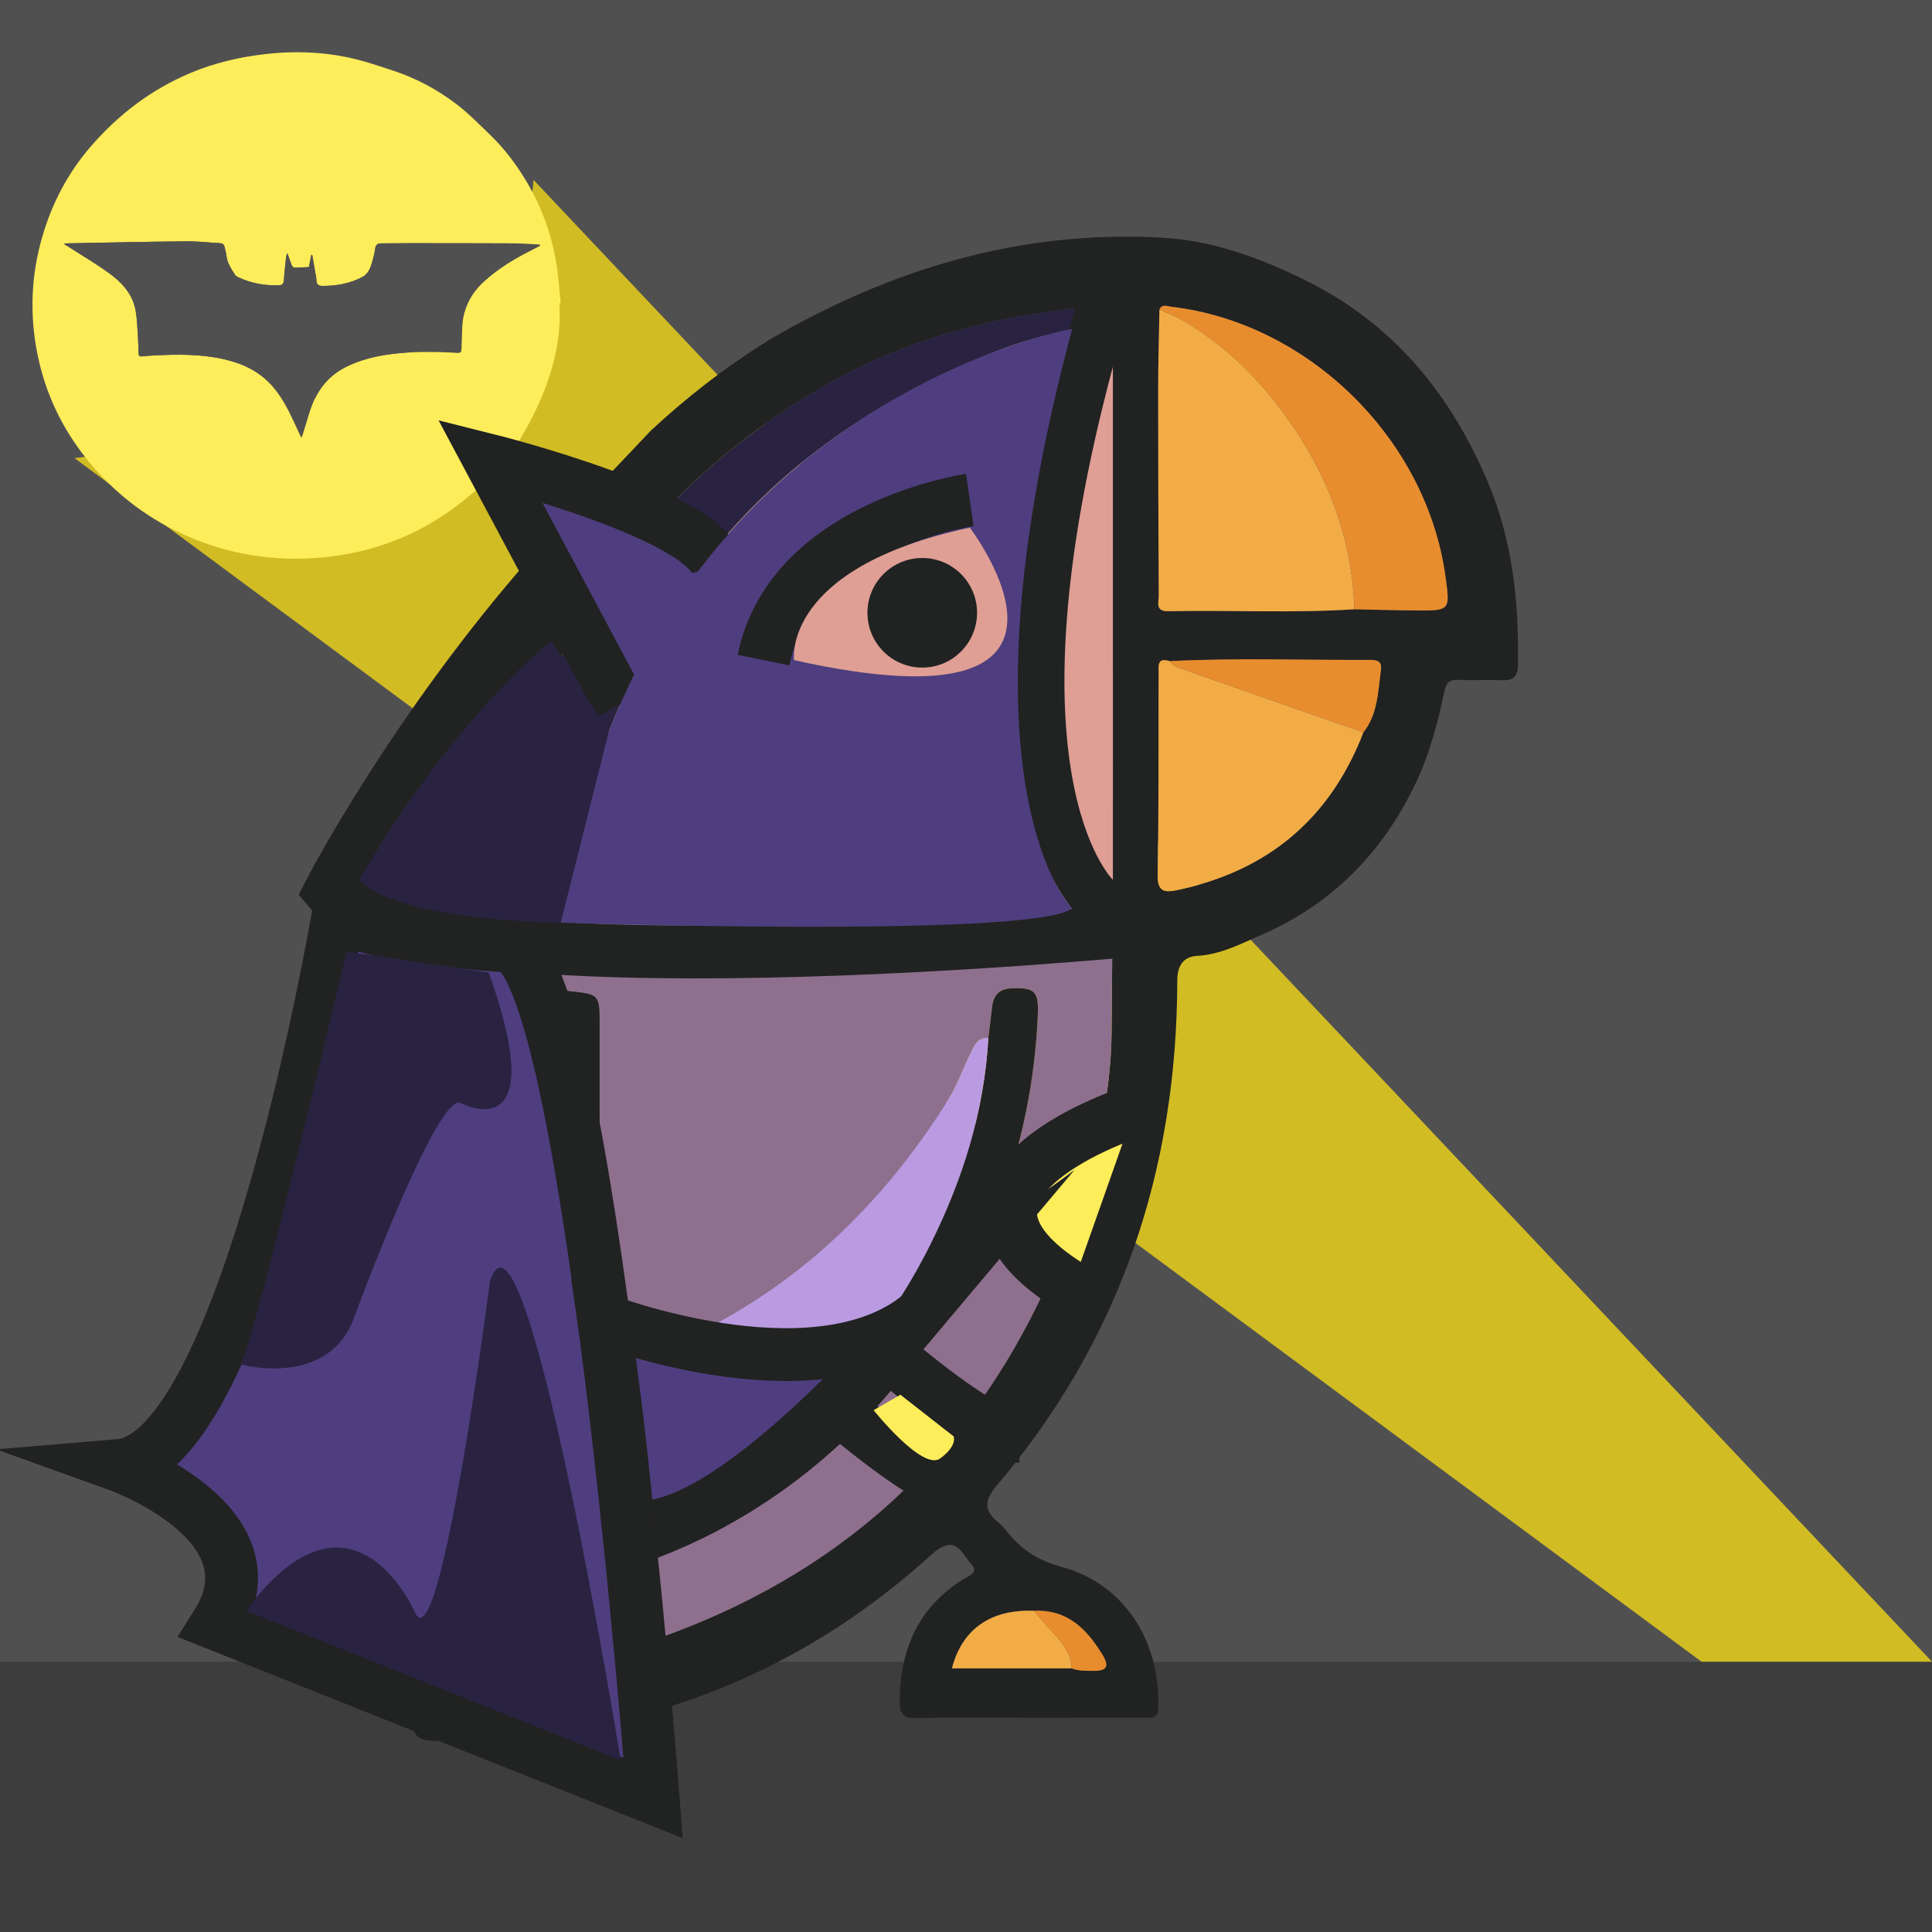 <?xml version="1.0" encoding="utf-8"?>
<!-- Generator: Adobe Illustrator 16.0.0, SVG Export Plug-In . SVG Version: 6.00 Build 0)  -->
<!DOCTYPE svg PUBLIC "-//W3C//DTD SVG 1.1//EN" "http://www.w3.org/Graphics/SVG/1.1/DTD/svg11.dtd">
<svg version="1.1" id="Layer_1" xmlns="http://www.w3.org/2000/svg" xmlns:xlink="http://www.w3.org/1999/xlink" x="0px" y="0px"
	 width="512px" height="512px" viewBox="0 0 512 512" enable-background="new 0 0 512 512" xml:space="preserve">
<rect fill-rule="evenodd" clip-rule="evenodd" fill="#515051" width="516.5" height="512"/>
<rect y="440.377" fill-rule="evenodd" clip-rule="evenodd" fill="#3D3D3D" width="512" height="71.623"/>
<path fill-rule="evenodd" clip-rule="evenodd" fill="#D1BC24" d="M141.39,47.671L512,440.377h-61.069L19.727,121.401
	C19.727,121.401,137.586,108.239,141.39,47.671z"/>
<g>
	<g>
		<path fill-rule="evenodd" clip-rule="evenodd" fill="#FEED5B" d="M148.247,80.328c0.615,9.776-1.86,18.911-5.929,27.645
			c-1.734,3.722-3.742,7.353-5.982,10.792c-2.695,4.139-6.165,7.663-9.903,10.913c-5.373,4.669-11.138,8.752-17.59,11.782
			c-6.894,3.238-14.16,5.236-21.732,6.095c-12.318,1.398-24.278-0.102-35.769-4.757c-9.82-3.979-18.346-9.899-25.485-17.767
			c-8.004-8.82-13.395-19.018-15.828-30.678c-2.239-10.728-1.844-21.389,1.277-31.946c2.588-8.75,6.77-16.661,12.703-23.529
			c7.293-8.443,15.983-15.112,26.356-19.493c6.447-2.724,13.151-4.279,20.069-5.06c8.3-0.937,16.525-0.547,24.621,1.564
			c3.031,0.791,6.005,1.812,8.987,2.781c6.158,2.001,11.813,5.046,16.933,8.938c3.228,2.453,6.079,5.412,9.014,8.234
			c3.642,3.503,6.663,7.517,9.284,11.829c4.099,6.742,6.769,14.04,8.104,21.792c0.616,3.579,0.829,7.228,1.226,10.846
			C148.483,80.315,148.365,80.322,148.247,80.328z M79.838,115.982c0.189-0.392,0.305-0.573,0.366-0.771
			c0.624-2.019,1.23-4.044,1.859-6.062c1.632-5.239,4.602-9.386,9.621-11.906c3.702-1.858,7.653-2.821,11.719-3.37
			c5.922-0.801,11.869-0.702,17.814-0.364c0.876,0.049,1.061-0.243,1.071-1.021c0.024-1.751,0.152-3.502,0.183-5.254
			c0.086-4.937,1.964-9.055,5.554-12.427c4.065-3.82,8.862-6.512,13.797-8.996c0.435-0.219,0.861-0.456,1.291-0.684
			c-0.024-0.109-0.049-0.217-0.074-0.326c-2.395-0.107-4.789-0.295-7.184-0.307c-9.386-0.046-18.771-0.041-28.156-0.046
			c-2.227-0.001-4.454,0.052-6.682,0.044c-0.952-0.004-1.449,0.359-1.583,1.348c-0.142,1.044-0.386,2.081-0.666,3.1
			c-0.479,1.737-1.004,3.542-2.716,4.451c-3.285,1.746-6.86,2.394-10.56,2.382c-0.989-0.003-1.638-0.354-1.645-1.533
			c-0.004-0.828-0.239-1.655-0.379-2.481c-0.237-1.403-0.48-2.805-0.721-4.207c-0.084,0.001-0.169,0.002-0.254,0.003
			c-0.216,1.121-0.432,2.242-0.62,3.215c-1.339,0.066-2.561,0.16-3.782,0.161c-0.255,0-0.639-0.295-0.741-0.545
			c-0.438-1.07-0.793-2.175-1.178-3.267c-0.273,0.463-0.352,0.913-0.397,1.365c-0.198,1.959-0.432,3.916-0.559,5.879
			c-0.06,0.913-0.509,1.202-1.31,1.23c-3.779,0.134-7.403-0.518-10.831-2.151c-0.285-0.135-0.6-0.329-0.763-0.583
			c-1.043-1.625-2.151-3.216-2.324-5.242c-0.062-0.719-0.337-1.417-0.472-2.133c-0.139-0.733-0.571-1.013-1.288-1.051
			c-2.987-0.157-5.975-0.512-8.959-0.482c-10.439,0.106-20.877,0.343-31.316,0.535c-0.235,0.004-0.47,0.062-1.04,0.142
			c0.556,0.342,0.851,0.515,1.136,0.7c3.559,2.288,7.211,4.442,10.646,6.903c3.461,2.48,6.396,5.532,7.226,9.939
			c0.396,2.102,0.444,4.272,0.595,6.416c0.119,1.71,0.168,3.425,0.22,5.139c0.018,0.565,0.222,0.779,0.801,0.719
			c1.052-0.109,2.107-0.186,3.164-0.242c6.244-0.327,12.48-0.408,18.632,0.987c4.985,1.13,9.443,3.23,12.882,7.158
			c2.235,2.554,3.835,5.498,5.258,8.551C78.236,112.537,78.998,114.174,79.838,115.982z"/>
		<path fill-rule="evenodd" clip-rule="evenodd" fill="#515051" d="M79.838,115.982c-0.841-1.808-1.603-3.445-2.365-5.082
			c-1.423-3.053-3.022-5.997-5.258-8.551c-3.438-3.928-7.896-6.028-12.882-7.158c-6.151-1.395-12.388-1.314-18.632-0.987
			c-1.057,0.056-2.112,0.133-3.164,0.242c-0.579,0.06-0.783-0.154-0.801-0.719c-0.052-1.714-0.101-3.429-0.22-5.139
			c-0.15-2.143-0.198-4.313-0.595-6.416c-0.83-4.407-3.765-7.458-7.226-9.939c-3.435-2.461-7.087-4.616-10.646-6.903
			c-0.285-0.185-0.58-0.357-1.136-0.7c0.57-0.08,0.805-0.137,1.04-0.142c10.439-0.191,20.877-0.428,31.316-0.535
			c2.984-0.03,5.972,0.325,8.959,0.482c0.717,0.038,1.149,0.318,1.288,1.051c0.135,0.715,0.41,1.414,0.472,2.133
			c0.173,2.026,1.281,3.618,2.324,5.242c0.163,0.255,0.478,0.448,0.763,0.583c3.428,1.633,7.052,2.285,10.831,2.151
			c0.801-0.028,1.25-0.317,1.31-1.23c0.127-1.963,0.36-3.92,0.559-5.879c0.046-0.453,0.124-0.902,0.397-1.365
			c0.385,1.092,0.739,2.197,1.178,3.267c0.103,0.25,0.486,0.545,0.741,0.545c1.222-0.001,2.443-0.095,3.782-0.161
			c0.188-0.973,0.404-2.094,0.62-3.215c0.085-0.001,0.17-0.002,0.254-0.003c0.24,1.402,0.483,2.804,0.721,4.207
			c0.14,0.826,0.375,1.653,0.379,2.481c0.007,1.178,0.655,1.53,1.645,1.533c3.699,0.012,7.274-0.636,10.56-2.382
			c1.712-0.91,2.237-2.714,2.716-4.451c0.28-1.019,0.524-2.055,0.666-3.1c0.134-0.989,0.631-1.352,1.583-1.348
			c2.228,0.008,4.455-0.045,6.682-0.044c9.386,0.005,18.771,0,28.156,0.046c2.395,0.012,4.789,0.2,7.184,0.307
			c0.025,0.109,0.05,0.217,0.074,0.326c-0.43,0.228-0.856,0.465-1.291,0.684c-4.935,2.484-9.731,5.176-13.797,8.996
			c-3.59,3.372-5.468,7.491-5.554,12.427c-0.03,1.751-0.158,3.502-0.183,5.254c-0.011,0.777-0.195,1.07-1.071,1.021
			c-5.945-0.338-11.893-0.437-17.814,0.364c-4.065,0.549-8.017,1.512-11.719,3.37c-5.02,2.52-7.989,6.667-9.621,11.906
			c-0.629,2.018-1.235,4.042-1.859,6.062C80.143,115.409,80.028,115.59,79.838,115.982z"/>
	</g>
</g>
<g>
	<path fill="#212222" d="M172.45,114.147c9.294-8.628,19.234-16.428,29.987-23.172c0.703-0.44,1.393-0.906,2.11-1.321
		c31.892-18.46,65.917-28.701,103.104-26.689c13.317,0.72,25.373,5.039,37.438,10.882c23.855,11.552,39.183,30.257,49.22,53.944
		c6.536,15.422,8.25,31.775,7.964,48.409c-0.056,3.023-1.164,4.184-4.161,4.061c-3.826-0.156-7.67,0.096-11.493-0.084
		c-2.448-0.115-3.361,0.62-3.883,3.166c-1.739,8.472-4.011,16.833-7.78,24.669c-8.701,18.07-22.081,31.629-40.445,39.629
		c-5.439,2.37-10.956,5.316-17.271,5.678c-3.651,0.209-5.243,2.605-5.249,6.509c-0.08,50.268-15.105,95.265-47.836,133.841
		c-3.319,3.916-3.495,6.688,0.466,9.834c1.024,0.817,1.854,1.905,2.692,2.933c3.752,4.576,8.213,7.229,14.242,8.882
		c16.346,4.479,26.012,19.563,25.392,37.325c-0.104,2.946-1.863,2.579-3.675,2.58c-10.164,0.005-20.33,0.002-30.494,0.002
		c-9.998,0-20-0.175-29.99,0.099c-3.484,0.094-4.363-1.403-4.355-4.295c0.038-13.719,4.795-24.988,16.832-32.495
		c1.583-0.988,4.375-1.776,1.962-4.255c-2.076-2.134-3.354-6.51-7.769-4.185c-1.729,0.911-3.169,2.409-4.661,3.73
		c-18.53,16.396-39.394,28.908-62.79,36.951c-21.87,7.519-44.377,11.324-67.604,10.53c-3.819-0.131-5.025-1.768-4.98-5.115
		c0.109-8.155,0.333-16.313,0.337-24.47c0.029-58.984-0.555-117.979,0.196-176.961c0.602-47.271,17.438-88.924,47.803-125.096
		 M284.029,442.141c1.912,0.762,3.916,0.634,5.912,0.646c3.479,0.027,4.02-1.305,2.246-4.229
		c-4.188-6.899-9.375-12.109-18.226-11.683c-11.493-0.438-19.043,4.936-21.69,15.264
		C262.825,442.141,273.428,442.141,284.029,442.141z M361.324,194.08c3.813-4.841,3.845-10.741,4.629-16.438
		c0.322-2.336-0.854-2.766-2.863-2.757c-17.707,0.074-35.418-0.583-53.12,0.326c-3.349-1.063-2.923,1.233-2.927,3.237
		c-0.034,17.825,0.057,35.652-0.24,53.473c-0.069,4.338,1.779,4.666,5.043,3.982C335.87,230.872,352.476,217.064,361.324,194.08z
		 M307.269,82.051c-0.118,6.976-0.341,13.951-0.344,20.927c-0.009,18.293,0.062,36.586,0.157,54.878
		c0.01,1.732-1.011,4.192,2.489,4.119c16.448-0.345,32.909,0.566,49.351-0.51c5.479,0.107,10.954,0.278,16.435,0.31
		c8.95,0.052,8.95,0.015,7.727-8.938c-5.008-36.535-36.322-67.329-72.818-71.569C309.233,81.147,307.914,80.473,307.269,82.051z
		 M294.581,84.791c0.551-5.132-3.313-3.718-5.713-3.492c-24.714,2.321-48.39,8.285-70.088,20.778
		c-36.584,21.065-63.025,51.002-78.59,90.344c-9.735,24.607-13.587,50.194-13.446,76.632c0.294,55.303,0.089,110.606,0.09,165.909
		c0,1.499,0.071,3,0.017,4.496c-0.088,2.395,0.628,3.615,3.403,3.384c6.112-0.511,12.243-0.765,18.146-2.66
		c4.884,0.745,9.356-0.795,13.973-2.137c54.138-15.741,93.63-48.363,116.359-100.46c8.916-20.435,15.615-41.696,15.85-63.97
		c0.643-61.106,0.209-122.224,0.189-183.337C294.77,88.449,294.646,86.62,294.581,84.791z"/>
	<path fill="#8E708E" d="M294.581,84.791c0.065,1.829,0.188,3.658,0.188,5.487c0.02,61.113,0.453,122.23-0.189,183.337
		c-0.232,22.273-6.934,43.535-15.85,63.97c-22.729,52.097-62.224,84.719-116.359,100.46c-4.616,1.342-9.088,2.882-13.973,2.137
		c-0.195-6.558-0.391-13.112-0.585-19.674c1.434-0.397,2.849-0.888,4.303-1.188c70.158-14.638,120.09-79.385,122.916-150.631
		c0.237-5.992-0.892-6.967-6.755-6.781c-3.229,0.101-4.937,1.615-5.326,4.74c-0.354,2.807-0.684,5.611-1.021,8.416
		c-3.039-0.207-3.807,2.24-4.812,4.263c-1.996,4.013-3.474,8.333-5.837,12.104c-17.625,28.131-40.701,50.305-71.227,64.104
		c-6.646,3.004-13.417,5.82-20.785,6.668c-0.129-1.99-0.37-3.979-0.371-5.971c-0.017-28.164,0.018-56.326-0.003-84.486
		c-0.006-8.241-0.069-8.229-7.949-9.053c-0.983-0.104-1.943-0.437-2.914-0.66c-0.525-12.735,1.12-25.259,3.975-37.62
		c14.667-63.513,51.515-108.027,112.792-131.672C274.471,89.006,284.574,87.14,294.581,84.791z M259.125,163.441
		c0.009-8.155-5.288-13.609-13.179-13.567c-7.594,0.04-12.976,5.502-13.061,13.257c-0.086,7.857,5.547,13.896,13.044,13.98
		C253.649,177.199,259.116,171.537,259.125,163.441z"/>
	<path fill="#292341" d="M147.813,420.508c0.195,6.562,0.39,13.116,0.585,19.674c-5.902,1.896-12.034,2.149-18.146,2.66
		c-2.774,0.231-3.491-0.989-3.403-3.384c0.055-1.496-0.017-2.997-0.017-4.496c-0.001-55.303,0.204-110.606-0.09-165.909
		c-0.141-26.438,3.711-52.024,13.446-76.632c15.565-39.342,42.006-69.278,78.59-90.344c21.699-12.493,45.375-18.457,70.088-20.778
		c2.399-0.226,6.264-1.64,5.713,3.492c-10.007,2.349-20.11,4.215-29.782,7.946c-61.277,23.645-98.125,68.159-112.792,131.672
		c-2.854,12.361-4.5,24.885-3.975,37.62c-1.982,1.516-1.949,3.656-1.947,5.867c0.044,49.248,0.061,98.498,0.088,147.743
		C146.174,417.438,145.793,419.384,147.813,420.508z"/>
	<path fill="#F2AC46" d="M358.922,161.465c-16.438,1.076-32.902,0.165-49.351,0.51c-3.5,0.073-2.479-2.387-2.489-4.119
		c-0.099-18.292-0.166-36.585-0.157-54.878c0.003-6.976,0.226-13.951,0.344-20.927c1.956,0.886,3.999,1.62,5.854,2.684
		c11.271,6.469,20.35,15.413,27.845,25.869C351.836,125.768,358.372,142.593,358.922,161.465z"/>
	<path fill="#F2AC46" d="M361.324,194.08c-8.852,22.984-25.454,36.792-49.479,41.823c-3.264,0.684-5.112,0.355-5.043-3.982
		c0.297-17.82,0.206-35.647,0.24-53.473c0.004-2.004-0.422-4.301,2.928-3.237c0.612,0.532,1.142,1.312,1.853,1.562
		C328.31,182.576,344.819,188.323,361.324,194.08z"/>
	<path fill="#E88D2E" d="M358.922,161.465c-0.55-18.872-7.086-35.697-17.956-50.861c-7.495-10.456-16.574-19.4-27.845-25.869
		c-1.854-1.063-3.896-1.798-5.854-2.684c0.646-1.578,1.968-0.903,2.993-0.784c36.496,4.24,67.813,35.034,72.818,71.569
		c1.227,8.953,1.227,8.99-7.729,8.938C369.876,161.743,364.399,161.572,358.922,161.465z"/>
	<path fill="#E88D2E" d="M361.324,194.08c-16.505-5.757-33.018-11.504-49.504-17.308c-0.711-0.25-1.237-1.029-1.853-1.562
		c17.701-0.909,35.412-0.252,53.119-0.326c2.01-0.009,3.188,0.421,2.863,2.757C365.169,183.339,365.14,189.239,361.324,194.08z"/>
	<path fill="#F2AC46" d="M284.029,442.141c-10.604,0-21.204,0-31.754,0c2.647-10.328,10.198-15.698,21.691-15.264
		c1.284,1.48,2.54,2.987,3.857,4.438C280.688,434.472,283.822,437.464,284.029,442.141z"/>
	<path fill="#E88D2E" d="M284.029,442.141c-0.207-4.677-3.342-7.669-6.206-10.823c-1.317-1.45-2.573-2.957-3.857-4.438
		c8.849-0.43,14.033,4.78,18.222,11.684c1.773,2.925,1.234,4.257-2.246,4.229C287.945,442.771,285.941,442.899,284.029,442.141z"/>
	<path fill="#212222" d="M147.813,420.508c-2.02-1.124-1.639-3.066-1.64-4.865c-0.027-49.248-0.044-98.496-0.088-147.746
		c-0.002-2.211-0.035-4.352,1.947-5.867c0.971,0.229,1.93,0.563,2.914,0.662c7.88,0.822,7.943,0.813,7.949,9.054
		c0.021,28.159-0.013,56.321,0.003,84.485c0.001,1.988,0.242,3.979,0.371,5.972c-0.09,12.641-0.051,25.282-0.338,37.922
		c-0.103,4.543,1.98,4.729,5.183,3.336c6.517-2.838,13.188-5.42,19.418-8.806c27.758-15.067,48.95-36.602,63.087-64.973
		c8.592-17.242,14.225-35.283,15.311-54.617c0.34-2.805,0.67-5.609,1.021-8.416c0.393-3.125,2.1-4.643,5.326-4.74
		c5.863-0.186,6.992,0.79,6.755,6.781c-2.826,71.246-52.758,135.993-122.916,150.631
		C150.662,419.62,149.247,420.107,147.813,420.508z"/>
	<path fill="#BA9BE1" d="M261.93,275.064c-1.086,19.332-6.718,37.373-15.311,54.617c-14.137,28.368-35.329,49.899-63.087,64.973
		c-6.23,3.383-12.901,5.965-19.418,8.803c-3.203,1.396-5.286,1.207-5.183-3.336c0.287-12.637,0.248-25.281,0.338-37.922
		c7.369-0.848,14.139-3.664,20.785-6.668c30.526-13.797,53.602-35.971,71.227-64.102c2.363-3.772,3.841-8.096,5.837-12.105
		C258.123,277.305,258.891,274.857,261.93,275.064z"/>
	<path fill="#212222" d="M259.125,163.441c-0.009,8.096-5.476,13.758-13.195,13.67c-7.498-0.085-13.13-6.123-13.044-13.98
		c0.085-7.755,5.467-13.217,13.061-13.257C253.837,149.832,259.134,155.286,259.125,163.441z"/>
</g>
<path fill="none" stroke="#212222" stroke-width="14" stroke-miterlimit="10" d="M294.931,72.5c0,0-46.431,142,5.569,174
	c0,0-189,18.358-213-10.321C87.5,236.179,176.361,64.5,294.931,72.5z"/>
<path fill="#4E3E7F" stroke="#212222" stroke-width="14" stroke-miterlimit="10" d="M164.349,186.714l-34.515-64.684
	c0,0,57.584,14.444,60.399,28.429"/>
<path fill="#4E3E7F" stroke="#212222" stroke-width="14" stroke-miterlimit="10" d="M89.919,240.761
	c0,0-24.291,144.757-58.343,147.618c0,0,42.707,15.368,25.87,42.036l115.646,46.054c0,0-16.745-221.125-38.351-225.743
	C134.741,250.726,89.458,248.067,89.919,240.761z"/>
<path fill="#FEED5B" stroke="#212222" stroke-width="14" stroke-miterlimit="10" d="M300.5,294.5c0,0-60.941,19.395-16.471,46.697"
	/>
<path fill="#FFFFFF" stroke="#212222" stroke-width="14" stroke-miterlimit="10" d="M221.372,372.5c0,0,26.198,22.831,34.49,22"/>
<path fill="#4E3E7F" d="M148.602,244.511c0,0,125.364,4.169,135.427-3.749c0,0-32.245-32.933,0.113-153.597
	C284.143,87.165,166.703,107.854,148.602,244.511z"/>
<path fill="#FFFFFF" stroke="#212222" stroke-width="14" stroke-miterlimit="10" d="M238.617,358.615"/>
<path fill="none" stroke="#212222" stroke-width="14" stroke-miterlimit="10" d="M257.004,132.5c0,0-47.458,6.882-54.647,42.441"/>
<path fill="#DF9F94" d="M294.931,97.167v136C294.931,233.167,266.026,205.167,294.931,97.167z"/>
<path fill="#DF9F94" d="M210.429,174.941c0,0-3.381-24.439,46.575-35.107C257.004,139.834,299.023,194.715,210.429,174.941z"/>
<circle fill="#212222" cx="244.407" cy="162.396" r="14.522"/>
<path fill="#4E3E7F" stroke="#212222" stroke-width="14" stroke-miterlimit="10" d="M118.438,200.28"/>
<path fill="#292341" d="M95.167,233.167c0,0,6.894,10.363,53.435,11.343l12.692-50.431l-15.209-24.246
	C146.085,169.834,120.5,189.834,95.167,233.167z"/>
<path fill="#292341" d="M91.833,252.181c0,0-23.85,101.515-28.053,109.41c0,0,23.841,6.611,30.349-13.229
	c0,0,22.21-60.119,28.106-55.967c0,0,24.232,12.692,7.286-34.657L91.833,252.181z"/>
<path fill="#292341" d="M164.5,466.5c0,0-25.331-156.392-34.666-126.862c0,0-13.479,104.238-20.074,87.217
	c0,0-16.594-37.646-44.594,0"/>
<path fill="#FFFFFF" stroke="#212222" stroke-width="14" stroke-miterlimit="10" d="M235.029,358.615c0,0,26.198,22.831,34.49,22"/>
<path fill-rule="evenodd" clip-rule="evenodd" fill="#FEED5B" d="M238.617,369.626l14.091,11.012c0,0,1.146,2.416-3.541,5.862
	s-17.652-12.789-17.652-12.789L238.617,369.626z"/>
<path fill-rule="evenodd" clip-rule="evenodd" fill="#FEED5B" d="M236.773,367.736"/>
<path fill-rule="evenodd" clip-rule="evenodd" fill="#4E3E7F" stroke="#212222" stroke-width="14" stroke-miterlimit="10" d="
	M160.034,349.824c0,0,53.916,20.609,82.139,0c0,0-50.89,60.538-75.733,54.398C166.44,404.223,164.592,381.123,160.034,349.824z"/>
</svg>
